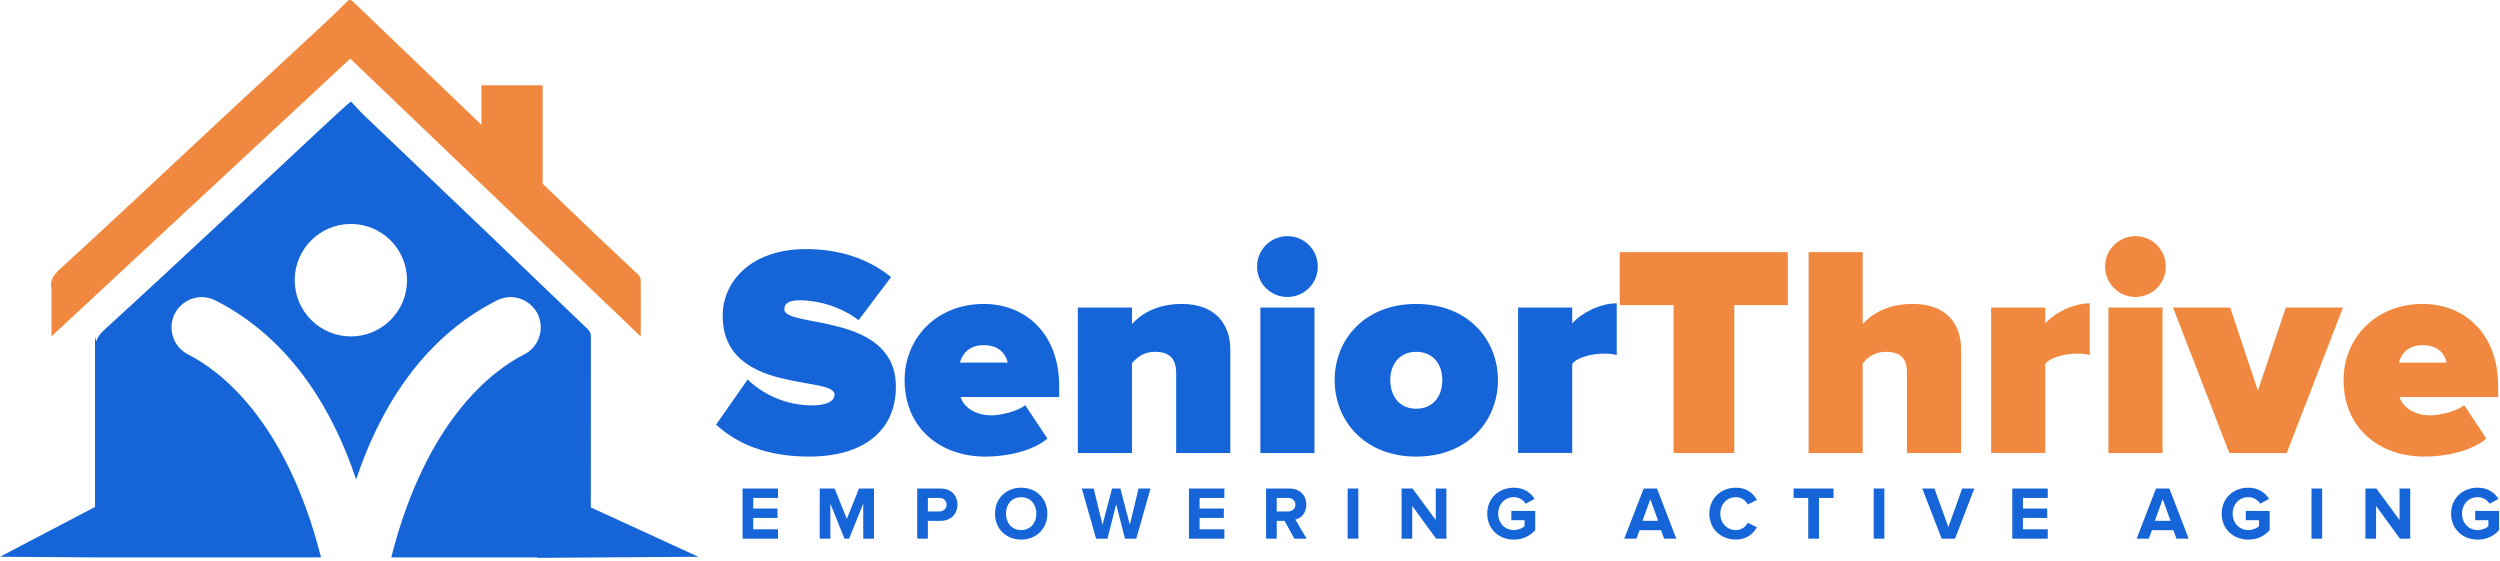 <svg width="263" height="59" viewBox="0 0 263 59" fill="none" xmlns="http://www.w3.org/2000/svg">
<path d="M78.118 56.668V51.393H81.847V52.382H79.24V53.497H81.791V54.486H79.24V55.681H81.847V56.67H78.118V56.668Z" fill="#1565D8"/>
<path d="M90.812 56.668V52.974L89.328 56.668H88.838L87.354 52.974V56.668H86.233V51.393H87.804L89.085 54.581L90.365 51.393H91.944V56.668H90.812Z" fill="#1565D8"/>
<path d="M96.491 56.668V51.393H98.956C100.101 51.393 100.726 52.168 100.726 53.092C100.726 54.009 100.094 54.792 98.956 54.792H97.612V56.666H96.491V56.668ZM99.581 53.094C99.581 52.651 99.249 52.382 98.806 52.382H97.612V53.805H98.806C99.247 53.805 99.581 53.528 99.581 53.094Z" fill="#1565D8"/>
<path d="M104.675 54.034C104.675 52.444 105.836 51.305 107.423 51.305C109.018 51.305 110.18 52.444 110.18 54.034C110.18 55.625 109.018 56.764 107.423 56.764C105.835 56.762 104.675 55.625 104.675 54.034ZM109.027 54.034C109.027 53.045 108.395 52.303 107.424 52.303C106.453 52.303 105.829 53.047 105.829 54.034C105.829 55.016 106.453 55.766 107.424 55.766C108.394 55.766 109.027 55.014 109.027 54.034Z" fill="#1565D8"/>
<path d="M118.346 56.668L117.422 53.046L116.504 56.668H115.311L113.803 51.393H115.059L115.984 55.206L116.986 51.393H117.863L118.858 55.206L119.773 51.393H121.037L119.536 56.668H118.346Z" fill="#1565D8"/>
<path d="M125.077 56.668V51.393H128.805V52.382H126.198V53.497H128.749V54.486H126.198V55.681H128.805V56.67H125.077V56.668Z" fill="#1565D8"/>
<path d="M136.167 56.668L135.133 54.794H134.312V56.668H133.191V51.393H135.656C136.755 51.393 137.425 52.113 137.425 53.092C137.425 54.026 136.842 54.525 136.273 54.658L137.457 56.668H136.167ZM136.277 53.094C136.277 52.651 135.937 52.382 135.487 52.382H134.31V53.805H135.487C135.937 53.805 136.277 53.536 136.277 53.094Z" fill="#1565D8"/>
<path d="M141.775 56.668V51.393H142.896V56.668H141.775Z" fill="#1565D8"/>
<path d="M151.079 56.668L148.568 53.228V56.668H147.447V51.393H148.599L151.04 54.707V51.393H152.161V56.668H151.079Z" fill="#1565D8"/>
<path d="M156.458 54.034C156.458 52.366 157.722 51.305 159.262 51.305C160.361 51.305 161.046 51.858 161.441 52.483L160.509 52.99C160.272 52.618 159.821 52.301 159.262 52.301C158.306 52.301 157.611 53.036 157.611 54.032C157.611 55.029 158.306 55.764 159.262 55.764C159.727 55.764 160.17 55.558 160.383 55.361V54.728H158.993V53.747H161.506V55.771C160.968 56.373 160.218 56.768 159.262 56.768C157.722 56.772 156.458 55.695 156.458 54.034Z" fill="#1565D8"/>
<path d="M175.068 56.668L174.744 55.774H172.485L172.154 56.668H170.873L172.912 51.393H174.318L176.347 56.668H175.068ZM173.614 52.515L172.793 54.785H174.437L173.614 52.515Z" fill="#1565D8"/>
<path d="M179.823 54.034C179.823 52.413 181.048 51.305 182.627 51.305C183.789 51.305 184.46 51.938 184.83 52.594L183.867 53.069C183.646 52.643 183.172 52.303 182.627 52.303C181.671 52.303 180.976 53.038 180.976 54.034C180.976 55.031 181.671 55.766 182.627 55.766C183.172 55.766 183.646 55.434 183.867 54.999L184.83 55.465C184.45 56.122 183.787 56.762 182.627 56.762C181.046 56.762 179.823 55.656 179.823 54.034Z" fill="#1565D8"/>
<path d="M190.226 56.668V52.382H188.687V51.393H192.889V52.382H191.357V56.668H190.226Z" fill="#1565D8"/>
<path d="M197.112 56.668V51.393H198.234V56.668H197.112Z" fill="#1565D8"/>
<path d="M204.262 56.668L202.223 51.393H203.504L204.966 55.451L206.419 51.393H207.699L205.67 56.668H204.262Z" fill="#1565D8"/>
<path d="M211.694 56.668V51.393H215.423V52.382H212.815V53.497H215.367V54.486H212.815V55.681H215.423V56.67H211.694V56.668Z" fill="#1565D8"/>
<path d="M228.968 56.668L228.644 55.774H226.385L226.053 56.668H224.773L226.811 51.393H228.218L230.249 56.668H228.968ZM227.516 52.515L226.695 54.785H228.338L227.516 52.515Z" fill="#1565D8"/>
<path d="M233.723 54.034C233.723 52.366 234.987 51.305 236.527 51.305C237.626 51.305 238.311 51.858 238.706 52.483L237.774 52.99C237.537 52.618 237.087 52.301 236.527 52.301C235.571 52.301 234.876 53.036 234.876 54.032C234.876 55.029 235.571 55.764 236.527 55.764C236.992 55.764 237.435 55.558 237.648 55.361V54.728H236.258V53.747H238.769V55.771C238.232 56.373 237.481 56.768 236.525 56.768C234.987 56.772 233.723 55.695 233.723 54.034Z" fill="#1565D8"/>
<path d="M243.17 56.668V51.393H244.291V56.668H243.17Z" fill="#1565D8"/>
<path d="M252.474 56.668L249.963 53.228V56.668H248.842V51.393H249.995L252.435 54.707V51.393H253.557V56.668H252.474Z" fill="#1565D8"/>
<path d="M257.854 54.034C257.854 52.366 259.118 51.305 260.657 51.305C261.754 51.305 262.442 51.858 262.837 52.483L261.905 52.99C261.667 52.618 261.217 52.301 260.657 52.301C259.701 52.301 259.006 53.036 259.006 54.032C259.006 55.029 259.701 55.764 260.657 55.764C261.123 55.764 261.565 55.558 261.779 55.361V54.728H260.389V53.747H262.902V55.771C262.364 56.373 261.614 56.768 260.657 56.768C259.118 56.772 257.854 55.695 257.854 54.034Z" fill="#1565D8"/>
<path d="M67.401 29.438C67.399 29.241 67.253 29.004 67.103 28.859C65.496 27.328 63.864 25.823 62.259 24.289C60.534 22.637 58.81 20.982 57.089 19.327C57.089 15.851 57.089 12.416 57.089 8.972C54.917 8.972 52.812 8.972 50.646 8.972C50.646 9.152 50.646 9.299 50.646 9.447C50.646 10.677 50.659 11.908 50.65 13.138C46.158 8.825 41.662 4.517 37.174 0.2C36.907 -0.058 36.741 -0.074 36.474 0.197C35.803 0.881 35.114 1.551 34.411 2.204C30.698 5.656 26.975 9.096 23.263 12.548C20.986 14.665 18.723 16.801 16.446 18.918C13.075 22.054 9.712 25.198 6.312 28.301C5.656 28.9 5.209 29.486 5.413 30.407C5.428 30.472 5.415 30.544 5.415 30.613C5.415 32.16 5.415 33.708 5.415 35.386C15.91 25.63 26.354 15.921 36.846 6.17C47.012 15.894 57.172 25.612 67.385 35.38C67.397 35.239 67.407 35.176 67.407 35.115C67.414 33.224 67.424 31.331 67.401 29.438Z" fill="#F0893F"/>
<path d="M73.463 58.572L62.155 53.383C62.155 47.397 62.155 41.412 62.161 35.426C62.161 35.09 62.074 34.862 61.818 34.617C58.299 31.258 54.8 27.877 51.285 24.515C46.988 20.404 42.674 16.309 38.375 12.201C37.873 11.72 37.413 11.193 36.93 10.683C36.755 10.818 36.654 10.885 36.565 10.966C35.784 11.675 34.999 12.38 34.228 13.101C30.39 16.68 26.562 20.269 22.718 23.843C18.796 27.491 14.874 31.143 10.915 34.752C10.509 35.124 10.258 35.485 10.123 35.918L9.997 35.391V53.331L0 58.57L10.014 58.639C11.873 58.639 13.729 58.639 15.586 58.639C21.653 58.639 27.714 58.639 33.774 58.639C30.073 44.077 23.037 38.935 19.778 37.282C18.71 36.74 18.041 35.643 18.041 34.444C18.041 32.073 20.541 30.529 22.655 31.602C30.855 35.762 35.184 43.585 37.465 50.446C39.746 43.585 44.075 35.762 52.275 31.602C54.387 30.529 56.889 32.073 56.889 34.444C56.889 35.641 56.22 36.74 55.153 37.282C51.895 38.935 44.859 44.077 41.156 58.639C46.286 58.639 51.419 58.639 56.553 58.639L56.542 58.687L73.463 58.572ZM36.913 35.391C33.65 35.391 31.005 32.743 31.005 29.475C31.005 26.207 33.65 23.559 36.913 23.559C40.176 23.559 42.82 26.207 42.82 29.475C42.82 32.743 40.176 35.391 36.913 35.391Z" fill="#1565D8"/>
<path d="M75.329 44.675L78.652 39.923C80.235 41.445 82.606 42.647 85.455 42.647C86.657 42.647 87.795 42.33 87.795 41.506C87.795 39.478 76.026 41.537 76.026 33.206C76.026 29.626 79 26.204 84.789 26.204C88.238 26.204 91.338 27.186 93.743 29.151L90.326 33.681C88.492 32.287 86.118 31.589 84.126 31.589C82.86 31.589 82.512 32.001 82.512 32.539C82.512 34.536 94.249 32.825 94.249 40.682C94.249 45.34 90.801 48.032 85.138 48.032C80.644 48.034 77.575 46.704 75.329 44.675Z" fill="#1565D8"/>
<path d="M95.165 39.988C95.165 35.553 98.55 31.974 103.485 31.974C107.977 31.974 111.425 35.204 111.425 40.591V41.764H101.048C101.365 42.746 102.471 43.696 104.337 43.696C105.191 43.696 107.089 43.284 107.849 42.62L110.189 46.136C108.67 47.435 105.949 48.036 103.672 48.036C98.898 48.034 95.165 45.025 95.165 39.988ZM103.485 36.312C101.745 36.312 101.176 37.453 100.985 38.149H106.014C105.859 37.485 105.319 36.312 103.485 36.312Z" fill="#1565D8"/>
<path d="M123.731 47.654V39.196C123.731 37.611 122.877 37.01 121.517 37.01C120.22 37.01 119.556 37.676 119.082 38.214V47.656H113.388V32.354H119.082V34.096C119.968 33.083 121.645 31.974 124.334 31.974C127.877 31.974 129.428 34.128 129.428 36.789V47.656H123.731V47.654Z" fill="#1565D8"/>
<path d="M132.242 28.043C132.242 26.269 133.666 24.844 135.437 24.844C137.209 24.844 138.632 26.269 138.632 28.043C138.632 29.817 137.209 31.242 135.437 31.242C133.666 31.242 132.242 29.817 132.242 28.043ZM132.591 47.654V32.352H138.285V47.654H132.591Z" fill="#1565D8"/>
<path d="M140.405 39.988C140.405 35.711 143.568 31.974 148.979 31.974C154.42 31.974 157.585 35.713 157.585 39.988C157.585 44.266 154.422 48.034 148.979 48.034C143.568 48.034 140.405 44.264 140.405 39.988ZM151.731 39.988C151.731 38.309 150.751 37.01 148.979 37.01C147.239 37.01 146.259 38.309 146.259 39.988C146.259 41.699 147.239 42.998 148.979 42.998C150.749 42.998 151.731 41.697 151.731 39.988Z" fill="#1565D8"/>
<path d="M159.703 47.654V32.352H165.397V34.031C166.346 32.921 168.34 31.908 170.08 31.908V37.356C169.795 37.262 169.32 37.199 168.783 37.199C167.58 37.199 166.031 37.516 165.397 38.275V47.652H159.703V47.654Z" fill="#1565D8"/>
<path d="M176.058 47.654V32.1H170.395V26.523H188.079V32.1H182.447V47.654H176.058Z" fill="#F0893F"/>
<path d="M200.607 47.654V39.133C200.607 37.548 199.753 37.01 198.393 37.01C197.096 37.01 196.431 37.676 195.958 38.214V47.656H190.264V26.523H195.958V34.094C196.844 33.081 198.521 31.972 201.21 31.972C204.753 31.972 206.304 34.063 206.304 36.724V47.654H200.607Z" fill="#F0893F"/>
<path d="M209.467 47.654V32.352H215.161V34.031C216.11 32.921 218.104 31.908 219.844 31.908V37.356C219.558 37.262 219.084 37.199 218.547 37.199C217.344 37.199 215.795 37.516 215.161 38.275V47.652H209.467V47.654Z" fill="#F0893F"/>
<path d="M221.456 28.043C221.456 26.269 222.879 24.844 224.651 24.844C226.422 24.844 227.845 26.269 227.845 28.043C227.845 29.817 226.422 31.242 224.651 31.242C222.879 31.244 221.456 29.817 221.456 28.043ZM221.804 47.654V32.352H227.499V47.654H221.804Z" fill="#F0893F"/>
<path d="M234.522 47.653L228.605 32.352H234.616L237.528 41.095L240.47 32.352H246.482L240.565 47.653H234.522Z" fill="#F0893F"/>
<path d="M246.543 39.988C246.543 35.553 249.928 31.974 254.863 31.974C259.355 31.974 262.803 35.204 262.803 40.591V41.764H252.426C252.743 42.746 253.849 43.696 255.715 43.696C256.57 43.696 258.467 43.284 259.227 42.62L261.567 46.136C260.048 47.435 257.327 48.036 255.05 48.036C250.277 48.034 246.543 45.025 246.543 39.988ZM254.863 36.312C253.123 36.312 252.554 37.453 252.363 38.149H257.392C257.237 37.485 256.699 36.312 254.863 36.312Z" fill="#F0893F"/>
</svg>
